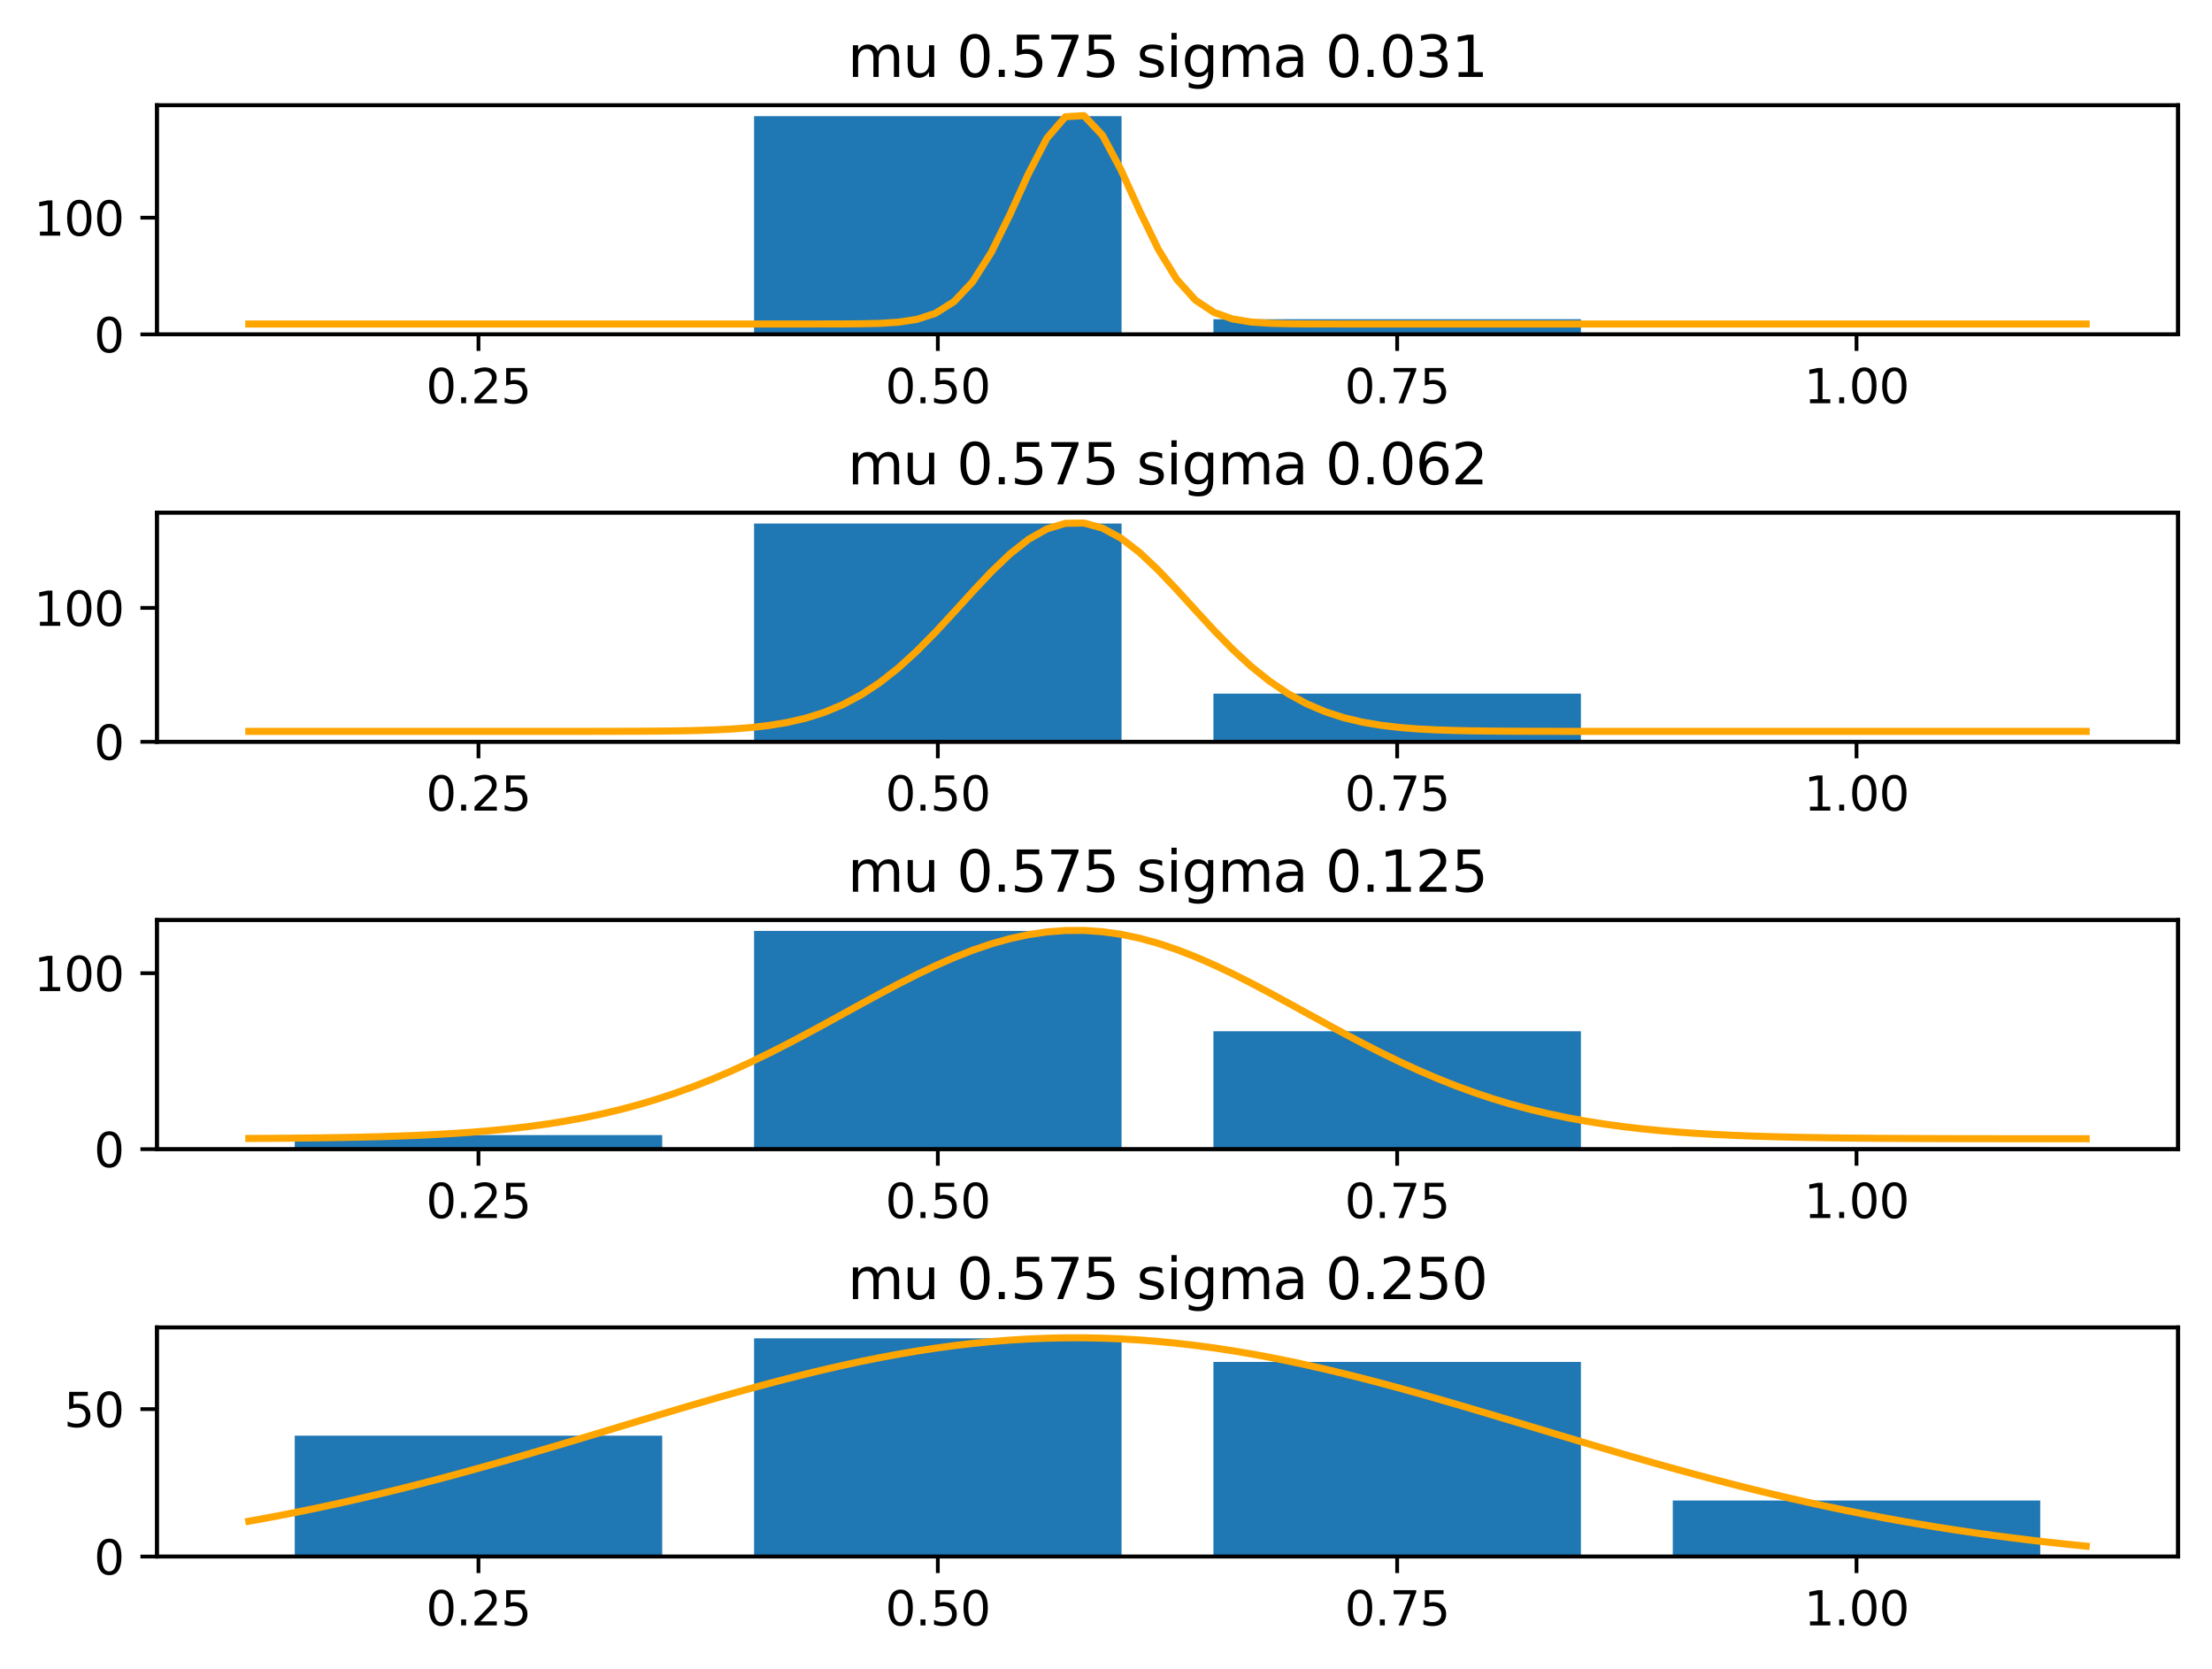 <?xml version="1.0" encoding="utf-8" standalone="no"?>
<!DOCTYPE svg PUBLIC "-//W3C//DTD SVG 1.1//EN"
  "http://www.w3.org/Graphics/SVG/1.1/DTD/svg11.dtd">
<svg xmlns:xlink="http://www.w3.org/1999/xlink" width="469.2pt" height="354pt" viewBox="0 0 469.2 354" xmlns="http://www.w3.org/2000/svg" version="1.1">
 <defs>
  <style type="text/css">*{stroke-linejoin: round; stroke-linecap: butt}</style>
 </defs>
 <g id="figure_1">
  <g id="patch_1">
   <path d="M 0 354 
L 469.2 354 
L 469.2 0 
L 0 0 
z
" style="fill: #ffffff"/>
  </g>
  <g id="axes_1">
   <g id="patch_2">
    <path d="M 33.288 70.921 
L 462 70.921 
L 462 22.318 
L 33.288 22.318 
z
" style="fill: #ffffff"/>
   </g>
   <g id="patch_3">
    <path d="M 62.518 70.921 
L 140.466 70.921 
L 140.466 70.921 
L 62.518 70.921 
z
" clip-path="url(#p7e70049fb7)" style="fill: #1f77b4"/>
   </g>
   <g id="patch_4">
    <path d="M 159.952 70.921 
L 237.9 70.921 
L 237.9 24.633 
L 159.952 24.633 
z
" clip-path="url(#p7e70049fb7)" style="fill: #1f77b4"/>
   </g>
   <g id="patch_5">
    <path d="M 257.387 70.921 
L 335.335 70.921 
L 335.335 67.703 
L 257.387 67.703 
z
" clip-path="url(#p7e70049fb7)" style="fill: #1f77b4"/>
   </g>
   <g id="patch_6">
    <path d="M 354.822 70.921 
L 432.769 70.921 
L 432.769 70.921 
L 354.822 70.921 
z
" clip-path="url(#p7e70049fb7)" style="fill: #1f77b4"/>
   </g>
   <g id="matplotlib.axis_1">
    <g id="xtick_1">
     <g id="line2d_1">
      <defs>
       <path id="mc18cccc3df" d="M 0 0 
L 0 3.5 
" style="stroke: #000000; stroke-width: 0.8"/>
      </defs>
      <g>
       <use xlink:href="#mc18cccc3df" x="101.492" y="70.921" style="stroke: #000000; stroke-width: 0.8"/>
      </g>
     </g>
     <g id="text_1">
      <!-- 0.25 -->
      <g transform="translate(90.359 85.52) scale(0.1 -0.1)">
       <defs>
        <path id="DejaVuSans-30" d="M 2034 4250 
Q 1547 4250 1301 3770 
Q 1056 3291 1056 2328 
Q 1056 1369 1301 889 
Q 1547 409 2034 409 
Q 2525 409 2770 889 
Q 3016 1369 3016 2328 
Q 3016 3291 2770 3770 
Q 2525 4250 2034 4250 
z
M 2034 4750 
Q 2819 4750 3233 4129 
Q 3647 3509 3647 2328 
Q 3647 1150 3233 529 
Q 2819 -91 2034 -91 
Q 1250 -91 836 529 
Q 422 1150 422 2328 
Q 422 3509 836 4129 
Q 1250 4750 2034 4750 
z
" transform="scale(0.016)"/>
        <path id="DejaVuSans-2e" d="M 684 794 
L 1344 794 
L 1344 0 
L 684 0 
L 684 794 
z
" transform="scale(0.016)"/>
        <path id="DejaVuSans-32" d="M 1228 531 
L 3431 531 
L 3431 0 
L 469 0 
L 469 531 
Q 828 903 1448 1529 
Q 2069 2156 2228 2338 
Q 2531 2678 2651 2914 
Q 2772 3150 2772 3378 
Q 2772 3750 2511 3984 
Q 2250 4219 1831 4219 
Q 1534 4219 1204 4116 
Q 875 4013 500 3803 
L 500 4441 
Q 881 4594 1212 4672 
Q 1544 4750 1819 4750 
Q 2544 4750 2975 4387 
Q 3406 4025 3406 3419 
Q 3406 3131 3298 2873 
Q 3191 2616 2906 2266 
Q 2828 2175 2409 1742 
Q 1991 1309 1228 531 
z
" transform="scale(0.016)"/>
        <path id="DejaVuSans-35" d="M 691 4666 
L 3169 4666 
L 3169 4134 
L 1269 4134 
L 1269 2991 
Q 1406 3038 1543 3061 
Q 1681 3084 1819 3084 
Q 2600 3084 3056 2656 
Q 3513 2228 3513 1497 
Q 3513 744 3044 326 
Q 2575 -91 1722 -91 
Q 1428 -91 1123 -41 
Q 819 9 494 109 
L 494 744 
Q 775 591 1075 516 
Q 1375 441 1709 441 
Q 2250 441 2565 725 
Q 2881 1009 2881 1497 
Q 2881 1984 2565 2268 
Q 2250 2553 1709 2553 
Q 1456 2553 1204 2497 
Q 953 2441 691 2322 
L 691 4666 
z
" transform="scale(0.016)"/>
       </defs>
       <use xlink:href="#DejaVuSans-30"/>
       <use xlink:href="#DejaVuSans-2e" transform="translate(63.623 0)"/>
       <use xlink:href="#DejaVuSans-32" transform="translate(95.41 0)"/>
       <use xlink:href="#DejaVuSans-35" transform="translate(159.033 0)"/>
      </g>
     </g>
    </g>
    <g id="xtick_2">
     <g id="line2d_2">
      <g>
       <use xlink:href="#mc18cccc3df" x="198.926" y="70.921" style="stroke: #000000; stroke-width: 0.8"/>
      </g>
     </g>
     <g id="text_2">
      <!-- 0.50 -->
      <g transform="translate(187.793 85.52) scale(0.1 -0.1)">
       <use xlink:href="#DejaVuSans-30"/>
       <use xlink:href="#DejaVuSans-2e" transform="translate(63.623 0)"/>
       <use xlink:href="#DejaVuSans-35" transform="translate(95.41 0)"/>
       <use xlink:href="#DejaVuSans-30" transform="translate(159.033 0)"/>
      </g>
     </g>
    </g>
    <g id="xtick_3">
     <g id="line2d_3">
      <g>
       <use xlink:href="#mc18cccc3df" x="296.361" y="70.921" style="stroke: #000000; stroke-width: 0.8"/>
      </g>
     </g>
     <g id="text_3">
      <!-- 0.75 -->
      <g transform="translate(285.228 85.52) scale(0.1 -0.1)">
       <defs>
        <path id="DejaVuSans-37" d="M 525 4666 
L 3525 4666 
L 3525 4397 
L 1831 0 
L 1172 0 
L 2766 4134 
L 525 4134 
L 525 4666 
z
" transform="scale(0.016)"/>
       </defs>
       <use xlink:href="#DejaVuSans-30"/>
       <use xlink:href="#DejaVuSans-2e" transform="translate(63.623 0)"/>
       <use xlink:href="#DejaVuSans-37" transform="translate(95.41 0)"/>
       <use xlink:href="#DejaVuSans-35" transform="translate(159.033 0)"/>
      </g>
     </g>
    </g>
    <g id="xtick_4">
     <g id="line2d_4">
      <g>
       <use xlink:href="#mc18cccc3df" x="393.795" y="70.921" style="stroke: #000000; stroke-width: 0.8"/>
      </g>
     </g>
     <g id="text_4">
      <!-- 1.00 -->
      <g transform="translate(382.663 85.52) scale(0.1 -0.1)">
       <defs>
        <path id="DejaVuSans-31" d="M 794 531 
L 1825 531 
L 1825 4091 
L 703 3866 
L 703 4441 
L 1819 4666 
L 2450 4666 
L 2450 531 
L 3481 531 
L 3481 0 
L 794 0 
L 794 531 
z
" transform="scale(0.016)"/>
       </defs>
       <use xlink:href="#DejaVuSans-31"/>
       <use xlink:href="#DejaVuSans-2e" transform="translate(63.623 0)"/>
       <use xlink:href="#DejaVuSans-30" transform="translate(95.41 0)"/>
       <use xlink:href="#DejaVuSans-30" transform="translate(159.033 0)"/>
      </g>
     </g>
    </g>
   </g>
   <g id="matplotlib.axis_2">
    <g id="ytick_1">
     <g id="line2d_5">
      <defs>
       <path id="m70431af63b" d="M 0 0 
L -3.5 0 
" style="stroke: #000000; stroke-width: 0.8"/>
      </defs>
      <g>
       <use xlink:href="#m70431af63b" x="33.288" y="70.921" style="stroke: #000000; stroke-width: 0.8"/>
      </g>
     </g>
     <g id="text_5">
      <!-- 0 -->
      <g transform="translate(19.925 74.721) scale(0.1 -0.1)">
       <use xlink:href="#DejaVuSans-30"/>
      </g>
     </g>
    </g>
    <g id="ytick_2">
     <g id="line2d_6">
      <g>
       <use xlink:href="#m70431af63b" x="33.288" y="46.168" style="stroke: #000000; stroke-width: 0.8"/>
      </g>
     </g>
     <g id="text_6">
      <!-- 100 -->
      <g transform="translate(7.2 49.967) scale(0.1 -0.1)">
       <use xlink:href="#DejaVuSans-31"/>
       <use xlink:href="#DejaVuSans-30" transform="translate(63.623 0)"/>
       <use xlink:href="#DejaVuSans-30" transform="translate(127.246 0)"/>
      </g>
     </g>
    </g>
   </g>
   <g id="patch_7">
    <path d="M 33.288 70.921 
L 33.288 22.318 
" style="fill: none; stroke: #000000; stroke-width: 0.8; stroke-linejoin: miter; stroke-linecap: square"/>
   </g>
   <g id="patch_8">
    <path d="M 462 70.921 
L 462 22.318 
" style="fill: none; stroke: #000000; stroke-width: 0.8; stroke-linejoin: miter; stroke-linecap: square"/>
   </g>
   <g id="patch_9">
    <path d="M 33.288 70.921 
L 462 70.921 
" style="fill: none; stroke: #000000; stroke-width: 0.8; stroke-linejoin: miter; stroke-linecap: square"/>
   </g>
   <g id="patch_10">
    <path d="M 33.288 22.318 
L 462 22.318 
" style="fill: none; stroke: #000000; stroke-width: 0.8; stroke-linejoin: miter; stroke-linecap: square"/>
   </g>
   <g id="text_7">
    <!-- mu 0.575 sigma 0.031 -->
    <g transform="translate(179.799 16.318) scale(0.12 -0.12)">
     <defs>
      <path id="DejaVuSans-6d" d="M 3328 2828 
Q 3544 3216 3844 3400 
Q 4144 3584 4550 3584 
Q 5097 3584 5394 3201 
Q 5691 2819 5691 2113 
L 5691 0 
L 5113 0 
L 5113 2094 
Q 5113 2597 4934 2840 
Q 4756 3084 4391 3084 
Q 3944 3084 3684 2787 
Q 3425 2491 3425 1978 
L 3425 0 
L 2847 0 
L 2847 2094 
Q 2847 2600 2669 2842 
Q 2491 3084 2119 3084 
Q 1678 3084 1418 2786 
Q 1159 2488 1159 1978 
L 1159 0 
L 581 0 
L 581 3500 
L 1159 3500 
L 1159 2956 
Q 1356 3278 1631 3431 
Q 1906 3584 2284 3584 
Q 2666 3584 2933 3390 
Q 3200 3197 3328 2828 
z
" transform="scale(0.016)"/>
      <path id="DejaVuSans-75" d="M 544 1381 
L 544 3500 
L 1119 3500 
L 1119 1403 
Q 1119 906 1312 657 
Q 1506 409 1894 409 
Q 2359 409 2629 706 
Q 2900 1003 2900 1516 
L 2900 3500 
L 3475 3500 
L 3475 0 
L 2900 0 
L 2900 538 
Q 2691 219 2414 64 
Q 2138 -91 1772 -91 
Q 1169 -91 856 284 
Q 544 659 544 1381 
z
M 1991 3584 
L 1991 3584 
z
" transform="scale(0.016)"/>
      <path id="DejaVuSans-20" transform="scale(0.016)"/>
      <path id="DejaVuSans-73" d="M 2834 3397 
L 2834 2853 
Q 2591 2978 2328 3040 
Q 2066 3103 1784 3103 
Q 1356 3103 1142 2972 
Q 928 2841 928 2578 
Q 928 2378 1081 2264 
Q 1234 2150 1697 2047 
L 1894 2003 
Q 2506 1872 2764 1633 
Q 3022 1394 3022 966 
Q 3022 478 2636 193 
Q 2250 -91 1575 -91 
Q 1294 -91 989 -36 
Q 684 19 347 128 
L 347 722 
Q 666 556 975 473 
Q 1284 391 1588 391 
Q 1994 391 2212 530 
Q 2431 669 2431 922 
Q 2431 1156 2273 1281 
Q 2116 1406 1581 1522 
L 1381 1569 
Q 847 1681 609 1914 
Q 372 2147 372 2553 
Q 372 3047 722 3315 
Q 1072 3584 1716 3584 
Q 2034 3584 2315 3537 
Q 2597 3491 2834 3397 
z
" transform="scale(0.016)"/>
      <path id="DejaVuSans-69" d="M 603 3500 
L 1178 3500 
L 1178 0 
L 603 0 
L 603 3500 
z
M 603 4863 
L 1178 4863 
L 1178 4134 
L 603 4134 
L 603 4863 
z
" transform="scale(0.016)"/>
      <path id="DejaVuSans-67" d="M 2906 1791 
Q 2906 2416 2648 2759 
Q 2391 3103 1925 3103 
Q 1463 3103 1205 2759 
Q 947 2416 947 1791 
Q 947 1169 1205 825 
Q 1463 481 1925 481 
Q 2391 481 2648 825 
Q 2906 1169 2906 1791 
z
M 3481 434 
Q 3481 -459 3084 -895 
Q 2688 -1331 1869 -1331 
Q 1566 -1331 1297 -1286 
Q 1028 -1241 775 -1147 
L 775 -588 
Q 1028 -725 1275 -790 
Q 1522 -856 1778 -856 
Q 2344 -856 2625 -561 
Q 2906 -266 2906 331 
L 2906 616 
Q 2728 306 2450 153 
Q 2172 0 1784 0 
Q 1141 0 747 490 
Q 353 981 353 1791 
Q 353 2603 747 3093 
Q 1141 3584 1784 3584 
Q 2172 3584 2450 3431 
Q 2728 3278 2906 2969 
L 2906 3500 
L 3481 3500 
L 3481 434 
z
" transform="scale(0.016)"/>
      <path id="DejaVuSans-61" d="M 2194 1759 
Q 1497 1759 1228 1600 
Q 959 1441 959 1056 
Q 959 750 1161 570 
Q 1363 391 1709 391 
Q 2188 391 2477 730 
Q 2766 1069 2766 1631 
L 2766 1759 
L 2194 1759 
z
M 3341 1997 
L 3341 0 
L 2766 0 
L 2766 531 
Q 2569 213 2275 61 
Q 1981 -91 1556 -91 
Q 1019 -91 701 211 
Q 384 513 384 1019 
Q 384 1609 779 1909 
Q 1175 2209 1959 2209 
L 2766 2209 
L 2766 2266 
Q 2766 2663 2505 2880 
Q 2244 3097 1772 3097 
Q 1472 3097 1187 3025 
Q 903 2953 641 2809 
L 641 3341 
Q 956 3463 1253 3523 
Q 1550 3584 1831 3584 
Q 2591 3584 2966 3190 
Q 3341 2797 3341 1997 
z
" transform="scale(0.016)"/>
      <path id="DejaVuSans-33" d="M 2597 2516 
Q 3050 2419 3304 2112 
Q 3559 1806 3559 1356 
Q 3559 666 3084 287 
Q 2609 -91 1734 -91 
Q 1441 -91 1130 -33 
Q 819 25 488 141 
L 488 750 
Q 750 597 1062 519 
Q 1375 441 1716 441 
Q 2309 441 2620 675 
Q 2931 909 2931 1356 
Q 2931 1769 2642 2001 
Q 2353 2234 1838 2234 
L 1294 2234 
L 1294 2753 
L 1863 2753 
Q 2328 2753 2575 2939 
Q 2822 3125 2822 3475 
Q 2822 3834 2567 4026 
Q 2313 4219 1838 4219 
Q 1578 4219 1281 4162 
Q 984 4106 628 3988 
L 628 4550 
Q 988 4650 1302 4700 
Q 1616 4750 1894 4750 
Q 2613 4750 3031 4423 
Q 3450 4097 3450 3541 
Q 3450 3153 3228 2886 
Q 3006 2619 2597 2516 
z
" transform="scale(0.016)"/>
     </defs>
     <use xlink:href="#DejaVuSans-6d"/>
     <use xlink:href="#DejaVuSans-75" transform="translate(97.412 0)"/>
     <use xlink:href="#DejaVuSans-20" transform="translate(160.791 0)"/>
     <use xlink:href="#DejaVuSans-30" transform="translate(192.578 0)"/>
     <use xlink:href="#DejaVuSans-2e" transform="translate(256.201 0)"/>
     <use xlink:href="#DejaVuSans-35" transform="translate(287.988 0)"/>
     <use xlink:href="#DejaVuSans-37" transform="translate(351.611 0)"/>
     <use xlink:href="#DejaVuSans-35" transform="translate(415.234 0)"/>
     <use xlink:href="#DejaVuSans-20" transform="translate(478.857 0)"/>
     <use xlink:href="#DejaVuSans-73" transform="translate(510.645 0)"/>
     <use xlink:href="#DejaVuSans-69" transform="translate(562.744 0)"/>
     <use xlink:href="#DejaVuSans-67" transform="translate(590.527 0)"/>
     <use xlink:href="#DejaVuSans-6d" transform="translate(654.004 0)"/>
     <use xlink:href="#DejaVuSans-61" transform="translate(751.416 0)"/>
     <use xlink:href="#DejaVuSans-20" transform="translate(812.695 0)"/>
     <use xlink:href="#DejaVuSans-30" transform="translate(844.482 0)"/>
     <use xlink:href="#DejaVuSans-2e" transform="translate(908.105 0)"/>
     <use xlink:href="#DejaVuSans-30" transform="translate(939.893 0)"/>
     <use xlink:href="#DejaVuSans-33" transform="translate(1003.516 0)"/>
     <use xlink:href="#DejaVuSans-31" transform="translate(1067.139 0)"/>
    </g>
   </g>
  </g>
  <g id="axes_2">
   <g id="patch_11">
    <path d="M 33.288 157.321 
L 462 157.321 
L 462 108.718 
L 33.288 108.718 
z
" style="fill: #ffffff"/>
   </g>
   <g id="patch_12">
    <path d="M 62.518 157.321 
L 140.466 157.321 
L 140.466 157.037 
L 62.518 157.037 
z
" clip-path="url(#p5d3cd0fbc4)" style="fill: #1f77b4"/>
   </g>
   <g id="patch_13">
    <path d="M 159.952 157.321 
L 237.9 157.321 
L 237.9 111.033 
L 159.952 111.033 
z
" clip-path="url(#p5d3cd0fbc4)" style="fill: #1f77b4"/>
   </g>
   <g id="patch_14">
    <path d="M 257.387 157.321 
L 335.335 157.321 
L 335.335 147.098 
L 257.387 147.098 
z
" clip-path="url(#p5d3cd0fbc4)" style="fill: #1f77b4"/>
   </g>
   <g id="patch_15">
    <path d="M 354.822 157.321 
L 432.769 157.321 
L 432.769 157.321 
L 354.822 157.321 
z
" clip-path="url(#p5d3cd0fbc4)" style="fill: #1f77b4"/>
   </g>
   <g id="matplotlib.axis_3">
    <g id="xtick_5">
     <g id="line2d_7">
      <g>
       <use xlink:href="#mc18cccc3df" x="101.492" y="157.321" style="stroke: #000000; stroke-width: 0.8"/>
      </g>
     </g>
     <g id="text_8">
      <!-- 0.25 -->
      <g transform="translate(90.359 171.92) scale(0.1 -0.1)">
       <use xlink:href="#DejaVuSans-30"/>
       <use xlink:href="#DejaVuSans-2e" transform="translate(63.623 0)"/>
       <use xlink:href="#DejaVuSans-32" transform="translate(95.41 0)"/>
       <use xlink:href="#DejaVuSans-35" transform="translate(159.033 0)"/>
      </g>
     </g>
    </g>
    <g id="xtick_6">
     <g id="line2d_8">
      <g>
       <use xlink:href="#mc18cccc3df" x="198.926" y="157.321" style="stroke: #000000; stroke-width: 0.8"/>
      </g>
     </g>
     <g id="text_9">
      <!-- 0.50 -->
      <g transform="translate(187.793 171.92) scale(0.1 -0.1)">
       <use xlink:href="#DejaVuSans-30"/>
       <use xlink:href="#DejaVuSans-2e" transform="translate(63.623 0)"/>
       <use xlink:href="#DejaVuSans-35" transform="translate(95.41 0)"/>
       <use xlink:href="#DejaVuSans-30" transform="translate(159.033 0)"/>
      </g>
     </g>
    </g>
    <g id="xtick_7">
     <g id="line2d_9">
      <g>
       <use xlink:href="#mc18cccc3df" x="296.361" y="157.321" style="stroke: #000000; stroke-width: 0.8"/>
      </g>
     </g>
     <g id="text_10">
      <!-- 0.75 -->
      <g transform="translate(285.228 171.92) scale(0.1 -0.1)">
       <use xlink:href="#DejaVuSans-30"/>
       <use xlink:href="#DejaVuSans-2e" transform="translate(63.623 0)"/>
       <use xlink:href="#DejaVuSans-37" transform="translate(95.41 0)"/>
       <use xlink:href="#DejaVuSans-35" transform="translate(159.033 0)"/>
      </g>
     </g>
    </g>
    <g id="xtick_8">
     <g id="line2d_10">
      <g>
       <use xlink:href="#mc18cccc3df" x="393.795" y="157.321" style="stroke: #000000; stroke-width: 0.8"/>
      </g>
     </g>
     <g id="text_11">
      <!-- 1.00 -->
      <g transform="translate(382.663 171.92) scale(0.1 -0.1)">
       <use xlink:href="#DejaVuSans-31"/>
       <use xlink:href="#DejaVuSans-2e" transform="translate(63.623 0)"/>
       <use xlink:href="#DejaVuSans-30" transform="translate(95.41 0)"/>
       <use xlink:href="#DejaVuSans-30" transform="translate(159.033 0)"/>
      </g>
     </g>
    </g>
   </g>
   <g id="matplotlib.axis_4">
    <g id="ytick_3">
     <g id="line2d_11">
      <g>
       <use xlink:href="#m70431af63b" x="33.288" y="157.321" style="stroke: #000000; stroke-width: 0.8"/>
      </g>
     </g>
     <g id="text_12">
      <!-- 0 -->
      <g transform="translate(19.925 161.121) scale(0.1 -0.1)">
       <use xlink:href="#DejaVuSans-30"/>
      </g>
     </g>
    </g>
    <g id="ytick_4">
     <g id="line2d_12">
      <g>
       <use xlink:href="#m70431af63b" x="33.288" y="128.923" style="stroke: #000000; stroke-width: 0.8"/>
      </g>
     </g>
     <g id="text_13">
      <!-- 100 -->
      <g transform="translate(7.2 132.723) scale(0.1 -0.1)">
       <use xlink:href="#DejaVuSans-31"/>
       <use xlink:href="#DejaVuSans-30" transform="translate(63.623 0)"/>
       <use xlink:href="#DejaVuSans-30" transform="translate(127.246 0)"/>
      </g>
     </g>
    </g>
   </g>
   <g id="patch_16">
    <path d="M 33.288 157.321 
L 33.288 108.718 
" style="fill: none; stroke: #000000; stroke-width: 0.8; stroke-linejoin: miter; stroke-linecap: square"/>
   </g>
   <g id="patch_17">
    <path d="M 462 157.321 
L 462 108.718 
" style="fill: none; stroke: #000000; stroke-width: 0.8; stroke-linejoin: miter; stroke-linecap: square"/>
   </g>
   <g id="patch_18">
    <path d="M 33.288 157.321 
L 462 157.321 
" style="fill: none; stroke: #000000; stroke-width: 0.8; stroke-linejoin: miter; stroke-linecap: square"/>
   </g>
   <g id="patch_19">
    <path d="M 33.288 108.718 
L 462 108.718 
" style="fill: none; stroke: #000000; stroke-width: 0.8; stroke-linejoin: miter; stroke-linecap: square"/>
   </g>
   <g id="text_14">
    <!-- mu 0.575 sigma 0.062 -->
    <g transform="translate(179.799 102.718) scale(0.12 -0.12)">
     <defs>
      <path id="DejaVuSans-36" d="M 2113 2584 
Q 1688 2584 1439 2293 
Q 1191 2003 1191 1497 
Q 1191 994 1439 701 
Q 1688 409 2113 409 
Q 2538 409 2786 701 
Q 3034 994 3034 1497 
Q 3034 2003 2786 2293 
Q 2538 2584 2113 2584 
z
M 3366 4563 
L 3366 3988 
Q 3128 4100 2886 4159 
Q 2644 4219 2406 4219 
Q 1781 4219 1451 3797 
Q 1122 3375 1075 2522 
Q 1259 2794 1537 2939 
Q 1816 3084 2150 3084 
Q 2853 3084 3261 2657 
Q 3669 2231 3669 1497 
Q 3669 778 3244 343 
Q 2819 -91 2113 -91 
Q 1303 -91 875 529 
Q 447 1150 447 2328 
Q 447 3434 972 4092 
Q 1497 4750 2381 4750 
Q 2619 4750 2861 4703 
Q 3103 4656 3366 4563 
z
" transform="scale(0.016)"/>
     </defs>
     <use xlink:href="#DejaVuSans-6d"/>
     <use xlink:href="#DejaVuSans-75" transform="translate(97.412 0)"/>
     <use xlink:href="#DejaVuSans-20" transform="translate(160.791 0)"/>
     <use xlink:href="#DejaVuSans-30" transform="translate(192.578 0)"/>
     <use xlink:href="#DejaVuSans-2e" transform="translate(256.201 0)"/>
     <use xlink:href="#DejaVuSans-35" transform="translate(287.988 0)"/>
     <use xlink:href="#DejaVuSans-37" transform="translate(351.611 0)"/>
     <use xlink:href="#DejaVuSans-35" transform="translate(415.234 0)"/>
     <use xlink:href="#DejaVuSans-20" transform="translate(478.857 0)"/>
     <use xlink:href="#DejaVuSans-73" transform="translate(510.645 0)"/>
     <use xlink:href="#DejaVuSans-69" transform="translate(562.744 0)"/>
     <use xlink:href="#DejaVuSans-67" transform="translate(590.527 0)"/>
     <use xlink:href="#DejaVuSans-6d" transform="translate(654.004 0)"/>
     <use xlink:href="#DejaVuSans-61" transform="translate(751.416 0)"/>
     <use xlink:href="#DejaVuSans-20" transform="translate(812.695 0)"/>
     <use xlink:href="#DejaVuSans-30" transform="translate(844.482 0)"/>
     <use xlink:href="#DejaVuSans-2e" transform="translate(908.105 0)"/>
     <use xlink:href="#DejaVuSans-30" transform="translate(939.893 0)"/>
     <use xlink:href="#DejaVuSans-36" transform="translate(1003.516 0)"/>
     <use xlink:href="#DejaVuSans-32" transform="translate(1067.139 0)"/>
    </g>
   </g>
  </g>
  <g id="axes_3">
   <g id="patch_20">
    <path d="M 33.288 243.721 
L 462 243.721 
L 462 195.118 
L 33.288 195.118 
z
" style="fill: #ffffff"/>
   </g>
   <g id="patch_21">
    <path d="M 62.518 243.721 
L 140.466 243.721 
L 140.466 240.735 
L 62.518 240.735 
z
" clip-path="url(#pacb744ed5f)" style="fill: #1f77b4"/>
   </g>
   <g id="patch_22">
    <path d="M 159.952 243.721 
L 237.9 243.721 
L 237.9 197.433 
L 159.952 197.433 
z
" clip-path="url(#pacb744ed5f)" style="fill: #1f77b4"/>
   </g>
   <g id="patch_23">
    <path d="M 257.387 243.721 
L 335.335 243.721 
L 335.335 218.71 
L 257.387 218.71 
z
" clip-path="url(#pacb744ed5f)" style="fill: #1f77b4"/>
   </g>
   <g id="patch_24">
    <path d="M 354.822 243.721 
L 432.769 243.721 
L 432.769 243.348 
L 354.822 243.348 
z
" clip-path="url(#pacb744ed5f)" style="fill: #1f77b4"/>
   </g>
   <g id="matplotlib.axis_5">
    <g id="xtick_9">
     <g id="line2d_13">
      <g>
       <use xlink:href="#mc18cccc3df" x="101.492" y="243.721" style="stroke: #000000; stroke-width: 0.8"/>
      </g>
     </g>
     <g id="text_15">
      <!-- 0.25 -->
      <g transform="translate(90.359 258.32) scale(0.1 -0.1)">
       <use xlink:href="#DejaVuSans-30"/>
       <use xlink:href="#DejaVuSans-2e" transform="translate(63.623 0)"/>
       <use xlink:href="#DejaVuSans-32" transform="translate(95.41 0)"/>
       <use xlink:href="#DejaVuSans-35" transform="translate(159.033 0)"/>
      </g>
     </g>
    </g>
    <g id="xtick_10">
     <g id="line2d_14">
      <g>
       <use xlink:href="#mc18cccc3df" x="198.926" y="243.721" style="stroke: #000000; stroke-width: 0.8"/>
      </g>
     </g>
     <g id="text_16">
      <!-- 0.50 -->
      <g transform="translate(187.793 258.32) scale(0.1 -0.1)">
       <use xlink:href="#DejaVuSans-30"/>
       <use xlink:href="#DejaVuSans-2e" transform="translate(63.623 0)"/>
       <use xlink:href="#DejaVuSans-35" transform="translate(95.41 0)"/>
       <use xlink:href="#DejaVuSans-30" transform="translate(159.033 0)"/>
      </g>
     </g>
    </g>
    <g id="xtick_11">
     <g id="line2d_15">
      <g>
       <use xlink:href="#mc18cccc3df" x="296.361" y="243.721" style="stroke: #000000; stroke-width: 0.8"/>
      </g>
     </g>
     <g id="text_17">
      <!-- 0.75 -->
      <g transform="translate(285.228 258.32) scale(0.1 -0.1)">
       <use xlink:href="#DejaVuSans-30"/>
       <use xlink:href="#DejaVuSans-2e" transform="translate(63.623 0)"/>
       <use xlink:href="#DejaVuSans-37" transform="translate(95.41 0)"/>
       <use xlink:href="#DejaVuSans-35" transform="translate(159.033 0)"/>
      </g>
     </g>
    </g>
    <g id="xtick_12">
     <g id="line2d_16">
      <g>
       <use xlink:href="#mc18cccc3df" x="393.795" y="243.721" style="stroke: #000000; stroke-width: 0.8"/>
      </g>
     </g>
     <g id="text_18">
      <!-- 1.00 -->
      <g transform="translate(382.663 258.32) scale(0.1 -0.1)">
       <use xlink:href="#DejaVuSans-31"/>
       <use xlink:href="#DejaVuSans-2e" transform="translate(63.623 0)"/>
       <use xlink:href="#DejaVuSans-30" transform="translate(95.41 0)"/>
       <use xlink:href="#DejaVuSans-30" transform="translate(159.033 0)"/>
      </g>
     </g>
    </g>
   </g>
   <g id="matplotlib.axis_6">
    <g id="ytick_5">
     <g id="line2d_17">
      <g>
       <use xlink:href="#m70431af63b" x="33.288" y="243.721" style="stroke: #000000; stroke-width: 0.8"/>
      </g>
     </g>
     <g id="text_19">
      <!-- 0 -->
      <g transform="translate(19.925 247.521) scale(0.1 -0.1)">
       <use xlink:href="#DejaVuSans-30"/>
      </g>
     </g>
    </g>
    <g id="ytick_6">
     <g id="line2d_18">
      <g>
       <use xlink:href="#m70431af63b" x="33.288" y="206.392" style="stroke: #000000; stroke-width: 0.8"/>
      </g>
     </g>
     <g id="text_20">
      <!-- 100 -->
      <g transform="translate(7.2 210.191) scale(0.1 -0.1)">
       <use xlink:href="#DejaVuSans-31"/>
       <use xlink:href="#DejaVuSans-30" transform="translate(63.623 0)"/>
       <use xlink:href="#DejaVuSans-30" transform="translate(127.246 0)"/>
      </g>
     </g>
    </g>
   </g>
   <g id="patch_25">
    <path d="M 33.288 243.721 
L 33.288 195.118 
" style="fill: none; stroke: #000000; stroke-width: 0.8; stroke-linejoin: miter; stroke-linecap: square"/>
   </g>
   <g id="patch_26">
    <path d="M 462 243.721 
L 462 195.118 
" style="fill: none; stroke: #000000; stroke-width: 0.8; stroke-linejoin: miter; stroke-linecap: square"/>
   </g>
   <g id="patch_27">
    <path d="M 33.288 243.721 
L 462 243.721 
" style="fill: none; stroke: #000000; stroke-width: 0.8; stroke-linejoin: miter; stroke-linecap: square"/>
   </g>
   <g id="patch_28">
    <path d="M 33.288 195.118 
L 462 195.118 
" style="fill: none; stroke: #000000; stroke-width: 0.8; stroke-linejoin: miter; stroke-linecap: square"/>
   </g>
   <g id="text_21">
    <!-- mu 0.575 sigma 0.125 -->
    <g transform="translate(179.799 189.118) scale(0.12 -0.12)">
     <use xlink:href="#DejaVuSans-6d"/>
     <use xlink:href="#DejaVuSans-75" transform="translate(97.412 0)"/>
     <use xlink:href="#DejaVuSans-20" transform="translate(160.791 0)"/>
     <use xlink:href="#DejaVuSans-30" transform="translate(192.578 0)"/>
     <use xlink:href="#DejaVuSans-2e" transform="translate(256.201 0)"/>
     <use xlink:href="#DejaVuSans-35" transform="translate(287.988 0)"/>
     <use xlink:href="#DejaVuSans-37" transform="translate(351.611 0)"/>
     <use xlink:href="#DejaVuSans-35" transform="translate(415.234 0)"/>
     <use xlink:href="#DejaVuSans-20" transform="translate(478.857 0)"/>
     <use xlink:href="#DejaVuSans-73" transform="translate(510.645 0)"/>
     <use xlink:href="#DejaVuSans-69" transform="translate(562.744 0)"/>
     <use xlink:href="#DejaVuSans-67" transform="translate(590.527 0)"/>
     <use xlink:href="#DejaVuSans-6d" transform="translate(654.004 0)"/>
     <use xlink:href="#DejaVuSans-61" transform="translate(751.416 0)"/>
     <use xlink:href="#DejaVuSans-20" transform="translate(812.695 0)"/>
     <use xlink:href="#DejaVuSans-30" transform="translate(844.482 0)"/>
     <use xlink:href="#DejaVuSans-2e" transform="translate(908.105 0)"/>
     <use xlink:href="#DejaVuSans-31" transform="translate(939.893 0)"/>
     <use xlink:href="#DejaVuSans-32" transform="translate(1003.516 0)"/>
     <use xlink:href="#DejaVuSans-35" transform="translate(1067.139 0)"/>
    </g>
   </g>
  </g>
  <g id="axes_4">
   <g id="patch_29">
    <path d="M 33.288 330.121 
L 462 330.121 
L 462 281.518 
L 33.288 281.518 
z
" style="fill: #ffffff"/>
   </g>
   <g id="patch_30">
    <path d="M 62.518 330.121 
L 140.466 330.121 
L 140.466 304.475 
L 62.518 304.475 
z
" clip-path="url(#p22885706dc)" style="fill: #1f77b4"/>
   </g>
   <g id="patch_31">
    <path d="M 159.952 330.121 
L 237.9 330.121 
L 237.9 283.833 
L 159.952 283.833 
z
" clip-path="url(#p22885706dc)" style="fill: #1f77b4"/>
   </g>
   <g id="patch_32">
    <path d="M 257.387 330.121 
L 335.335 330.121 
L 335.335 288.837 
L 257.387 288.837 
z
" clip-path="url(#p22885706dc)" style="fill: #1f77b4"/>
   </g>
   <g id="patch_33">
    <path d="M 354.822 330.121 
L 432.769 330.121 
L 432.769 318.236 
L 354.822 318.236 
z
" clip-path="url(#p22885706dc)" style="fill: #1f77b4"/>
   </g>
   <g id="matplotlib.axis_7">
    <g id="xtick_13">
     <g id="line2d_19">
      <g>
       <use xlink:href="#mc18cccc3df" x="101.492" y="330.121" style="stroke: #000000; stroke-width: 0.8"/>
      </g>
     </g>
     <g id="text_22">
      <!-- 0.25 -->
      <g transform="translate(90.359 344.72) scale(0.1 -0.1)">
       <use xlink:href="#DejaVuSans-30"/>
       <use xlink:href="#DejaVuSans-2e" transform="translate(63.623 0)"/>
       <use xlink:href="#DejaVuSans-32" transform="translate(95.41 0)"/>
       <use xlink:href="#DejaVuSans-35" transform="translate(159.033 0)"/>
      </g>
     </g>
    </g>
    <g id="xtick_14">
     <g id="line2d_20">
      <g>
       <use xlink:href="#mc18cccc3df" x="198.926" y="330.121" style="stroke: #000000; stroke-width: 0.8"/>
      </g>
     </g>
     <g id="text_23">
      <!-- 0.50 -->
      <g transform="translate(187.793 344.72) scale(0.1 -0.1)">
       <use xlink:href="#DejaVuSans-30"/>
       <use xlink:href="#DejaVuSans-2e" transform="translate(63.623 0)"/>
       <use xlink:href="#DejaVuSans-35" transform="translate(95.41 0)"/>
       <use xlink:href="#DejaVuSans-30" transform="translate(159.033 0)"/>
      </g>
     </g>
    </g>
    <g id="xtick_15">
     <g id="line2d_21">
      <g>
       <use xlink:href="#mc18cccc3df" x="296.361" y="330.121" style="stroke: #000000; stroke-width: 0.8"/>
      </g>
     </g>
     <g id="text_24">
      <!-- 0.75 -->
      <g transform="translate(285.228 344.72) scale(0.1 -0.1)">
       <use xlink:href="#DejaVuSans-30"/>
       <use xlink:href="#DejaVuSans-2e" transform="translate(63.623 0)"/>
       <use xlink:href="#DejaVuSans-37" transform="translate(95.41 0)"/>
       <use xlink:href="#DejaVuSans-35" transform="translate(159.033 0)"/>
      </g>
     </g>
    </g>
    <g id="xtick_16">
     <g id="line2d_22">
      <g>
       <use xlink:href="#mc18cccc3df" x="393.795" y="330.121" style="stroke: #000000; stroke-width: 0.8"/>
      </g>
     </g>
     <g id="text_25">
      <!-- 1.00 -->
      <g transform="translate(382.663 344.72) scale(0.1 -0.1)">
       <use xlink:href="#DejaVuSans-31"/>
       <use xlink:href="#DejaVuSans-2e" transform="translate(63.623 0)"/>
       <use xlink:href="#DejaVuSans-30" transform="translate(95.41 0)"/>
       <use xlink:href="#DejaVuSans-30" transform="translate(159.033 0)"/>
      </g>
     </g>
    </g>
   </g>
   <g id="matplotlib.axis_8">
    <g id="ytick_7">
     <g id="line2d_23">
      <g>
       <use xlink:href="#m70431af63b" x="33.288" y="330.121" style="stroke: #000000; stroke-width: 0.8"/>
      </g>
     </g>
     <g id="text_26">
      <!-- 0 -->
      <g transform="translate(19.925 333.921) scale(0.1 -0.1)">
       <use xlink:href="#DejaVuSans-30"/>
      </g>
     </g>
    </g>
    <g id="ytick_8">
     <g id="line2d_24">
      <g>
       <use xlink:href="#m70431af63b" x="33.288" y="298.845" style="stroke: #000000; stroke-width: 0.8"/>
      </g>
     </g>
     <g id="text_27">
      <!-- 50 -->
      <g transform="translate(13.562 302.644) scale(0.1 -0.1)">
       <use xlink:href="#DejaVuSans-35"/>
       <use xlink:href="#DejaVuSans-30" transform="translate(63.623 0)"/>
      </g>
     </g>
    </g>
   </g>
   <g id="patch_34">
    <path d="M 33.288 330.121 
L 33.288 281.518 
" style="fill: none; stroke: #000000; stroke-width: 0.8; stroke-linejoin: miter; stroke-linecap: square"/>
   </g>
   <g id="patch_35">
    <path d="M 462 330.121 
L 462 281.518 
" style="fill: none; stroke: #000000; stroke-width: 0.8; stroke-linejoin: miter; stroke-linecap: square"/>
   </g>
   <g id="patch_36">
    <path d="M 33.288 330.121 
L 462 330.121 
" style="fill: none; stroke: #000000; stroke-width: 0.8; stroke-linejoin: miter; stroke-linecap: square"/>
   </g>
   <g id="patch_37">
    <path d="M 33.288 281.518 
L 462 281.518 
" style="fill: none; stroke: #000000; stroke-width: 0.8; stroke-linejoin: miter; stroke-linecap: square"/>
   </g>
   <g id="text_28">
    <!-- mu 0.575 sigma 0.250 -->
    <g transform="translate(179.799 275.518) scale(0.12 -0.12)">
     <use xlink:href="#DejaVuSans-6d"/>
     <use xlink:href="#DejaVuSans-75" transform="translate(97.412 0)"/>
     <use xlink:href="#DejaVuSans-20" transform="translate(160.791 0)"/>
     <use xlink:href="#DejaVuSans-30" transform="translate(192.578 0)"/>
     <use xlink:href="#DejaVuSans-2e" transform="translate(256.201 0)"/>
     <use xlink:href="#DejaVuSans-35" transform="translate(287.988 0)"/>
     <use xlink:href="#DejaVuSans-37" transform="translate(351.611 0)"/>
     <use xlink:href="#DejaVuSans-35" transform="translate(415.234 0)"/>
     <use xlink:href="#DejaVuSans-20" transform="translate(478.857 0)"/>
     <use xlink:href="#DejaVuSans-73" transform="translate(510.645 0)"/>
     <use xlink:href="#DejaVuSans-69" transform="translate(562.744 0)"/>
     <use xlink:href="#DejaVuSans-67" transform="translate(590.527 0)"/>
     <use xlink:href="#DejaVuSans-6d" transform="translate(654.004 0)"/>
     <use xlink:href="#DejaVuSans-61" transform="translate(751.416 0)"/>
     <use xlink:href="#DejaVuSans-20" transform="translate(812.695 0)"/>
     <use xlink:href="#DejaVuSans-30" transform="translate(844.482 0)"/>
     <use xlink:href="#DejaVuSans-2e" transform="translate(908.105 0)"/>
     <use xlink:href="#DejaVuSans-32" transform="translate(939.893 0)"/>
     <use xlink:href="#DejaVuSans-35" transform="translate(1003.516 0)"/>
     <use xlink:href="#DejaVuSans-30" transform="translate(1067.139 0)"/>
    </g>
   </g>
  </g>
  <g id="axes_5">
   <g id="matplotlib.axis_9"/>
   <g id="line2d_25">
    <path d="M 52.774 68.712 
L 56.711 68.712 
L 60.648 68.712 
L 64.585 68.712 
L 68.521 68.712 
L 72.458 68.712 
L 76.395 68.712 
L 80.332 68.712 
L 84.268 68.712 
L 88.205 68.712 
L 92.142 68.712 
L 96.079 68.712 
L 100.015 68.712 
L 103.952 68.712 
L 107.889 68.712 
L 111.826 68.712 
L 115.762 68.712 
L 119.699 68.712 
L 123.636 68.712 
L 127.573 68.712 
L 131.509 68.712 
L 135.446 68.712 
L 139.383 68.712 
L 143.32 68.712 
L 147.256 68.712 
L 151.193 68.712 
L 155.13 68.712 
L 159.067 68.712 
L 163.003 68.712 
L 166.94 68.712 
L 170.877 68.711 
L 174.814 68.709 
L 178.75 68.7 
L 182.687 68.67 
L 186.624 68.579 
L 190.561 68.331 
L 194.497 67.732 
L 198.434 66.439 
L 202.371 63.964 
L 206.308 59.778 
L 210.244 53.57 
L 214.181 45.594 
L 218.118 36.918 
L 222.055 29.324 
L 225.991 24.758 
L 229.928 24.527 
L 233.865 28.702 
L 237.802 36.077 
L 241.738 44.733 
L 245.675 52.841 
L 249.612 59.25 
L 253.549 63.63 
L 257.485 66.254 
L 261.422 67.641 
L 265.359 68.292 
L 269.296 68.563 
L 273.232 68.665 
L 277.169 68.699 
L 281.106 68.709 
L 285.043 68.711 
L 288.979 68.712 
L 292.916 68.712 
L 296.853 68.712 
L 300.79 68.712 
L 304.726 68.712 
L 308.663 68.712 
L 312.6 68.712 
L 316.537 68.712 
L 320.473 68.712 
L 324.41 68.712 
L 328.347 68.712 
L 332.284 68.712 
L 336.22 68.712 
L 340.157 68.712 
L 344.094 68.712 
L 348.031 68.712 
L 351.967 68.712 
L 355.904 68.712 
L 359.841 68.712 
L 363.778 68.712 
L 367.714 68.712 
L 371.651 68.712 
L 375.588 68.712 
L 379.525 68.712 
L 383.461 68.712 
L 387.398 68.712 
L 391.335 68.712 
L 395.272 68.712 
L 399.208 68.712 
L 403.145 68.712 
L 407.082 68.712 
L 411.019 68.712 
L 414.955 68.712 
L 418.892 68.712 
L 422.829 68.712 
L 426.766 68.712 
L 430.702 68.712 
L 434.639 68.712 
L 438.576 68.712 
L 442.513 68.712 
" clip-path="url(#p7e70049fb7)" style="fill: none; stroke: #ffa500; stroke-width: 1.5; stroke-linecap: square"/>
   </g>
   <g id="patch_38">
    <path d="M 33.288 70.921 
L 33.288 22.318 
" style="fill: none; stroke: #000000; stroke-width: 0.8; stroke-linejoin: miter; stroke-linecap: square"/>
   </g>
   <g id="patch_39">
    <path d="M 462 70.921 
L 462 22.318 
" style="fill: none; stroke: #000000; stroke-width: 0.8; stroke-linejoin: miter; stroke-linecap: square"/>
   </g>
   <g id="patch_40">
    <path d="M 33.288 70.921 
L 462 70.921 
" style="fill: none; stroke: #000000; stroke-width: 0.8; stroke-linejoin: miter; stroke-linecap: square"/>
   </g>
   <g id="patch_41">
    <path d="M 33.288 22.318 
L 462 22.318 
" style="fill: none; stroke: #000000; stroke-width: 0.8; stroke-linejoin: miter; stroke-linecap: square"/>
   </g>
  </g>
  <g id="axes_6">
   <g id="matplotlib.axis_10"/>
   <g id="line2d_26">
    <path d="M 52.774 155.112 
L 56.711 155.112 
L 60.648 155.112 
L 64.585 155.112 
L 68.521 155.112 
L 72.458 155.112 
L 76.395 155.112 
L 80.332 155.112 
L 84.268 155.112 
L 88.205 155.112 
L 92.142 155.112 
L 96.079 155.112 
L 100.015 155.112 
L 103.952 155.112 
L 107.889 155.112 
L 111.826 155.112 
L 115.762 155.111 
L 119.699 155.11 
L 123.636 155.108 
L 127.573 155.103 
L 131.509 155.095 
L 135.446 155.08 
L 139.383 155.054 
L 143.32 155.009 
L 147.256 154.934 
L 151.193 154.811 
L 155.13 154.617 
L 159.067 154.319 
L 163.003 153.874 
L 166.94 153.229 
L 170.877 152.322 
L 174.814 151.084 
L 178.75 149.449 
L 182.687 147.354 
L 186.624 144.758 
L 190.561 141.649 
L 194.497 138.059 
L 198.434 134.069 
L 202.371 129.814 
L 206.308 125.483 
L 210.244 121.306 
L 214.181 117.533 
L 218.118 114.417 
L 222.055 112.179 
L 225.991 110.985 
L 229.928 110.927 
L 233.865 112.01 
L 237.802 114.151 
L 241.738 117.188 
L 245.675 120.906 
L 249.612 125.055 
L 253.549 129.381 
L 257.485 133.653 
L 261.422 137.677 
L 265.359 141.311 
L 269.296 144.47 
L 273.232 147.117 
L 277.169 149.261 
L 281.106 150.94 
L 285.043 152.214 
L 288.979 153.151 
L 292.916 153.819 
L 296.853 154.282 
L 300.79 154.593 
L 304.726 154.795 
L 308.663 154.924 
L 312.6 155.003 
L 316.537 155.051 
L 320.473 155.078 
L 324.41 155.094 
L 328.347 155.103 
L 332.284 155.107 
L 336.22 155.11 
L 340.157 155.111 
L 344.094 155.112 
L 348.031 155.112 
L 351.967 155.112 
L 355.904 155.112 
L 359.841 155.112 
L 363.778 155.112 
L 367.714 155.112 
L 371.651 155.112 
L 375.588 155.112 
L 379.525 155.112 
L 383.461 155.112 
L 387.398 155.112 
L 391.335 155.112 
L 395.272 155.112 
L 399.208 155.112 
L 403.145 155.112 
L 407.082 155.112 
L 411.019 155.112 
L 414.955 155.112 
L 418.892 155.112 
L 422.829 155.112 
L 426.766 155.112 
L 430.702 155.112 
L 434.639 155.112 
L 438.576 155.112 
L 442.513 155.112 
" clip-path="url(#p5d3cd0fbc4)" style="fill: none; stroke: #ffa500; stroke-width: 1.5; stroke-linecap: square"/>
   </g>
   <g id="patch_42">
    <path d="M 33.288 157.321 
L 33.288 108.718 
" style="fill: none; stroke: #000000; stroke-width: 0.8; stroke-linejoin: miter; stroke-linecap: square"/>
   </g>
   <g id="patch_43">
    <path d="M 462 157.321 
L 462 108.718 
" style="fill: none; stroke: #000000; stroke-width: 0.8; stroke-linejoin: miter; stroke-linecap: square"/>
   </g>
   <g id="patch_44">
    <path d="M 33.288 157.321 
L 462 157.321 
" style="fill: none; stroke: #000000; stroke-width: 0.8; stroke-linejoin: miter; stroke-linecap: square"/>
   </g>
   <g id="patch_45">
    <path d="M 33.288 108.718 
L 462 108.718 
" style="fill: none; stroke: #000000; stroke-width: 0.8; stroke-linejoin: miter; stroke-linecap: square"/>
   </g>
  </g>
  <g id="axes_7">
   <g id="matplotlib.axis_11"/>
   <g id="line2d_27">
    <path d="M 52.774 241.447 
L 56.711 241.424 
L 60.648 241.395 
L 64.585 241.357 
L 68.521 241.309 
L 72.458 241.247 
L 76.395 241.169 
L 80.332 241.072 
L 84.268 240.951 
L 88.205 240.801 
L 92.142 240.618 
L 96.079 240.394 
L 100.015 240.124 
L 103.952 239.8 
L 107.889 239.415 
L 111.826 238.96 
L 115.762 238.426 
L 119.699 237.805 
L 123.636 237.088 
L 127.573 236.268 
L 131.509 235.335 
L 135.446 234.284 
L 139.383 233.11 
L 143.32 231.808 
L 147.256 230.378 
L 151.193 228.82 
L 155.13 227.138 
L 159.067 225.34 
L 163.003 223.435 
L 166.94 221.437 
L 170.877 219.364 
L 174.814 217.235 
L 178.75 215.075 
L 182.687 212.911 
L 186.624 210.771 
L 190.561 208.685 
L 194.497 206.687 
L 198.434 204.807 
L 202.371 203.078 
L 206.308 201.529 
L 210.244 200.188 
L 214.181 199.081 
L 218.118 198.227 
L 222.055 197.644 
L 225.991 197.342 
L 229.928 197.327 
L 233.865 197.601 
L 237.802 198.156 
L 241.738 198.984 
L 245.675 200.067 
L 249.612 201.385 
L 253.549 202.914 
L 257.485 204.627 
L 261.422 206.493 
L 265.359 208.481 
L 269.296 210.559 
L 273.232 212.695 
L 277.169 214.859 
L 281.106 217.02 
L 285.043 219.153 
L 288.979 221.233 
L 292.916 223.239 
L 296.853 225.154 
L 300.79 226.963 
L 304.726 228.657 
L 308.663 230.228 
L 312.6 231.671 
L 316.537 232.985 
L 320.473 234.172 
L 324.41 235.235 
L 328.347 236.179 
L 332.284 237.011 
L 336.22 237.738 
L 340.157 238.368 
L 344.094 238.91 
L 348.031 239.373 
L 351.967 239.765 
L 355.904 240.094 
L 359.841 240.369 
L 363.778 240.597 
L 367.714 240.784 
L 371.651 240.937 
L 375.588 241.061 
L 379.525 241.161 
L 383.461 241.24 
L 387.398 241.303 
L 391.335 241.353 
L 395.272 241.392 
L 399.208 241.422 
L 403.145 241.445 
L 407.082 241.463 
L 411.019 241.476 
L 414.955 241.487 
L 418.892 241.494 
L 422.829 241.5 
L 426.766 241.504 
L 430.702 241.507 
L 434.639 241.509 
L 438.576 241.511 
L 442.513 241.512 
" clip-path="url(#pacb744ed5f)" style="fill: none; stroke: #ffa500; stroke-width: 1.5; stroke-linecap: square"/>
   </g>
   <g id="patch_46">
    <path d="M 33.288 243.721 
L 33.288 195.118 
" style="fill: none; stroke: #000000; stroke-width: 0.8; stroke-linejoin: miter; stroke-linecap: square"/>
   </g>
   <g id="patch_47">
    <path d="M 462 243.721 
L 462 195.118 
" style="fill: none; stroke: #000000; stroke-width: 0.8; stroke-linejoin: miter; stroke-linecap: square"/>
   </g>
   <g id="patch_48">
    <path d="M 33.288 243.721 
L 462 243.721 
" style="fill: none; stroke: #000000; stroke-width: 0.8; stroke-linejoin: miter; stroke-linecap: square"/>
   </g>
   <g id="patch_49">
    <path d="M 33.288 195.118 
L 462 195.118 
" style="fill: none; stroke: #000000; stroke-width: 0.8; stroke-linejoin: miter; stroke-linecap: square"/>
   </g>
  </g>
  <g id="axes_8">
   <g id="matplotlib.axis_12"/>
   <g id="line2d_28">
    <path d="M 52.774 322.626 
L 56.711 321.91 
L 60.648 321.159 
L 64.585 320.373 
L 68.521 319.552 
L 72.458 318.695 
L 76.395 317.805 
L 80.332 316.88 
L 84.268 315.924 
L 88.205 314.936 
L 92.142 313.917 
L 96.079 312.871 
L 100.015 311.798 
L 103.952 310.701 
L 107.889 309.582 
L 111.826 308.443 
L 115.762 307.288 
L 119.699 306.12 
L 123.636 304.941 
L 127.573 303.756 
L 131.509 302.567 
L 135.446 301.38 
L 139.383 300.197 
L 143.32 299.023 
L 147.256 297.862 
L 151.193 296.719 
L 155.13 295.597 
L 159.067 294.502 
L 163.003 293.437 
L 166.94 292.407 
L 170.877 291.417 
L 174.814 290.47 
L 178.75 289.571 
L 182.687 288.724 
L 186.624 287.932 
L 190.561 287.199 
L 194.497 286.529 
L 198.434 285.925 
L 202.371 285.389 
L 206.308 284.924 
L 210.244 284.532 
L 214.181 284.216 
L 218.118 283.976 
L 222.055 283.814 
L 225.991 283.731 
L 229.928 283.727 
L 233.865 283.803 
L 237.802 283.956 
L 241.738 284.188 
L 245.675 284.497 
L 249.612 284.881 
L 253.549 285.339 
L 257.485 285.868 
L 261.422 286.466 
L 265.359 287.129 
L 269.296 287.856 
L 273.232 288.642 
L 277.169 289.484 
L 281.106 290.378 
L 285.043 291.32 
L 288.979 292.307 
L 292.916 293.333 
L 296.853 294.394 
L 300.79 295.486 
L 304.726 296.606 
L 308.663 297.747 
L 312.6 298.906 
L 316.537 300.079 
L 320.473 301.261 
L 324.41 302.448 
L 328.347 303.637 
L 332.284 304.823 
L 336.22 306.002 
L 340.157 307.172 
L 344.094 308.328 
L 348.031 309.469 
L 351.967 310.59 
L 355.904 311.689 
L 359.841 312.765 
L 363.778 313.814 
L 367.714 314.835 
L 371.651 315.826 
L 375.588 316.786 
L 379.525 317.714 
L 383.461 318.608 
L 387.398 319.468 
L 391.335 320.292 
L 395.272 321.082 
L 399.208 321.837 
L 403.145 322.556 
L 407.082 323.24 
L 411.019 323.89 
L 414.955 324.505 
L 418.892 325.086 
L 422.829 325.634 
L 426.766 326.15 
L 430.702 326.635 
L 434.639 327.09 
L 438.576 327.515 
L 442.513 327.912 
" clip-path="url(#p22885706dc)" style="fill: none; stroke: #ffa500; stroke-width: 1.5; stroke-linecap: square"/>
   </g>
   <g id="patch_50">
    <path d="M 33.288 330.121 
L 33.288 281.518 
" style="fill: none; stroke: #000000; stroke-width: 0.8; stroke-linejoin: miter; stroke-linecap: square"/>
   </g>
   <g id="patch_51">
    <path d="M 462 330.121 
L 462 281.518 
" style="fill: none; stroke: #000000; stroke-width: 0.8; stroke-linejoin: miter; stroke-linecap: square"/>
   </g>
   <g id="patch_52">
    <path d="M 33.288 330.121 
L 462 330.121 
" style="fill: none; stroke: #000000; stroke-width: 0.8; stroke-linejoin: miter; stroke-linecap: square"/>
   </g>
   <g id="patch_53">
    <path d="M 33.288 281.518 
L 462 281.518 
" style="fill: none; stroke: #000000; stroke-width: 0.8; stroke-linejoin: miter; stroke-linecap: square"/>
   </g>
  </g>
 </g>
 <defs>
  <clipPath id="p7e70049fb7">
   <rect x="33.288" y="22.318" width="428.712" height="48.603"/>
  </clipPath>
  <clipPath id="p5d3cd0fbc4">
   <rect x="33.288" y="108.718" width="428.712" height="48.603"/>
  </clipPath>
  <clipPath id="pacb744ed5f">
   <rect x="33.288" y="195.118" width="428.712" height="48.603"/>
  </clipPath>
  <clipPath id="p22885706dc">
   <rect x="33.288" y="281.518" width="428.712" height="48.603"/>
  </clipPath>
 </defs>
</svg>
